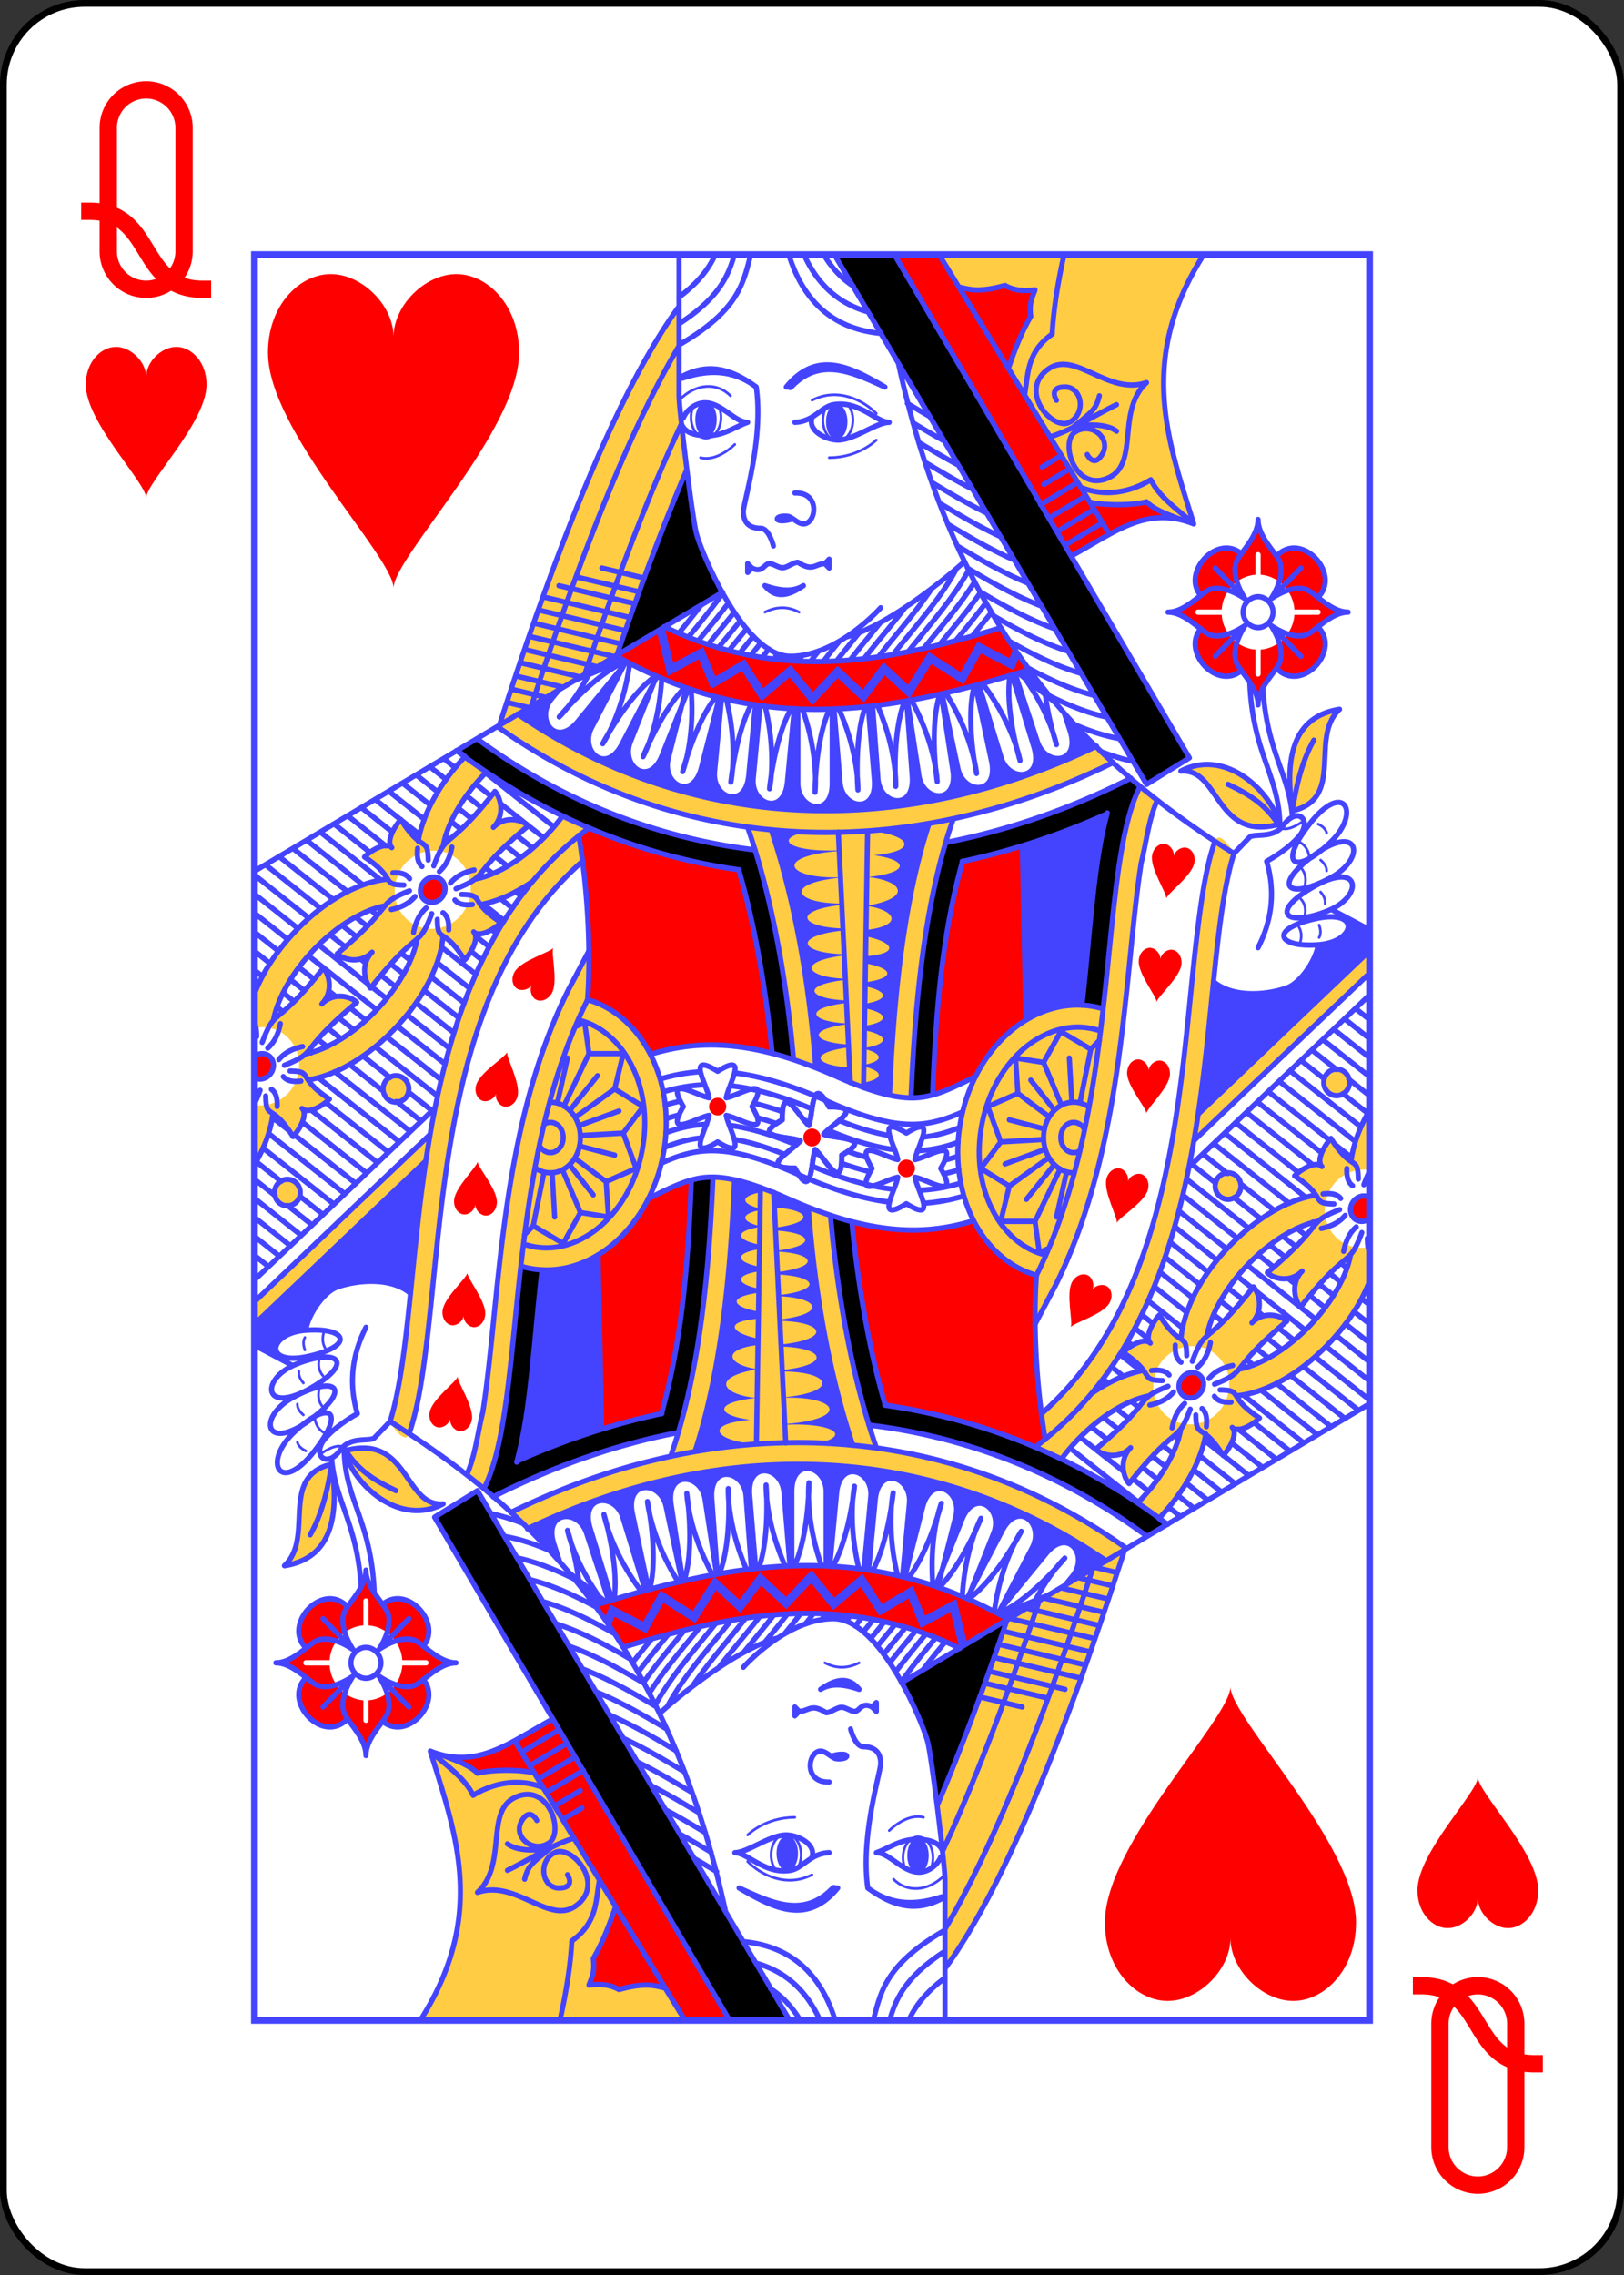 <?xml version="1.0" encoding="UTF-8" standalone="no"?>
<svg xmlns="http://www.w3.org/2000/svg" xmlns:xlink="http://www.w3.org/1999/xlink" class="card" face="QH" height="3.5in" preserveAspectRatio="none" viewBox="-120 -168 240 336" width="2.5in"><rect x="-120" y="-168" width="240" height="336" fill="#333333" stroke="none"/><defs><rect id="HQX" width="164.8" height="260.8" x="-82.4" y="-130.4"></rect></defs><symbol id="HQ" viewBox="-500 -500 1000 1000" preserveAspectRatio="xMinYMid"><path d="M-260 100C40 100 -40 460 260 460M-175 0L-175 -285A175 175 0 0 1 175 -285L175 285A175 175 0 0 1 -175 285Z" stroke="red" stroke-width="80" stroke-linecap="square" stroke-miterlimit="1.5" fill="none"></path></symbol><symbol id="H" viewBox="-600 -600 1200 1200" preserveAspectRatio="xMinYMid"><path d="M0 -300C0 -400 100 -500 200 -500C300 -500 400 -400 400 -250C400 0 0 400 0 500C0 400 -400 0 -400 -250C-400 -400 -300 -500 -200 -500C-100 -500 0 -400 -0 -300Z" fill="red"></path></symbol><symbol id="HQ1" preserveAspectRatio="none" viewBox="0 0 1300 2000"><path fill="#FC4" d="M798.125,0 996.15,316.934C1026.635,300.867 1056.775,290.135 1095,305 1065.248,211.347 1028.732,119.305 1106.684,0ZM494.945,58.916C427.812,148.126 357.766,315.361 285.768,532.672l15.621,-9.037 -18.012,10.963c89.61,62.08 188.593,99.795 291.498,113.723 29.424,82.442 45.915,177.699 53.135,263.441 16.143,5.11 33.435,11.684 51.535,19.52 42.503,18.4 67.673,23.563 85.709,23.795 4.534,-101.691 14.779,-219.606 49.416,-315.82l-2.072,0.078C875.915,626.311 939.163,604.917 1001.176,575.232L981.723,556.795C751.031,664.271 506.359,653.844 306.953,520.418L423.395,453.061C450.169,374.933 477.268,304.515 504.121,243.883 499.403,207.077 495,168.127 495,160ZM1265,515c-52.303,7.942 -64.694,51.592 -55,115 61.95,-13.835 19.389,-83.158 55,-115zM245.451,568.699c-24.812,25.295 -42.278,53.292 -50.633,79.777 -1.665,5.278 -2.982,10.587 -3.879,15.51 -4.755,-3.913 -11.305,-10.163 -20.195,-24.133 -7.071,7.071 -17.678,24.747 -10.607,31.818 -7.071,-7.071 -24.747,3.536 -31.818,10.607 18.902,12.028 23.67,19.774 26.979,24.881 -7.909,0.936 -16.217,2.689 -24.447,5.285 -27.12,8.555 -55.826,26.661 -81.592,52.428C26.313,787.818 9.461,813.092 0,837.504v38.625c2.549,-0.531 5.14,-0.852 7.742,-0.945 11.409,-0.41 23.007,3.46 31.945,12.398 17.876,17.876 15.482,46.389 -0.885,62.756C28.707,960.434 13.991,965.202 0,963.184v67.809c7.375,-12.244 13.046,-24.569 16.836,-36.584 2.129,-6.75 3.689,-13.551 4.885,-20.703 5.225,2.775 12.545,8.394 23.27,25.246 7.071,-7.071 17.678,-24.747 10.607,-31.818 7.071,7.071 24.747,-3.536 31.818,-10.607 -15.693,-9.986 -21.644,-17.02 -24.803,-21.869 6.161,-0.882 12.195,-2.324 18.189,-4.215 27.12,-8.555 55.826,-26.663 81.592,-52.43 25.766,-25.766 43.875,-54.474 52.43,-81.594 2.565,-8.132 4.306,-16.337 4.973,-24.494 4.77,2.979 12.655,7.325 25.193,27.027 7.071,-7.071 17.678,-24.747 10.607,-31.818 7.071,7.071 24.747,-3.536 31.818,-10.607 -14.14,-8.998 -20.371,-15.601 -23.975,-20.322 5.064,-0.845 10.223,-2.134 15.352,-3.752 14.918,-4.706 30.315,-12.303 45.439,-22.475 -155.461,181.185 -124.462,482.696 -166.279,612.256 0,0 17.157,27.767 22.342,13.207 10.084,-28.318 15.252,-61.986 20.088,-99.738 7.322,-57.164 12.255,-123.785 22.188,-192.234C241.734,911.399 279.327,774.834 382.5,687.105l-3.768,-29.156 10.914,-8.689 -30.338,-13.59c-5.902,7.841 -12.634,15.636 -20.137,23.139 -23.012,23.012 -48.755,38.775 -70.236,45.551 -3.507,1.106 -6.837,1.963 -9.865,1.955 9.739,-9.077 12.905,-20.867 60.166,-59.391 -6.482,-6.482 -26.516,-12.375 -40.658,1.768 14.142,-14.142 8.249,-34.176 1.768,-40.658 -39.746,48.761 -51.035,50.583 -59.947,61.477 0.248,-3.144 1.206,-7.037 2.512,-11.176 6.776,-21.481 22.538,-47.224 45.551,-70.236 0.65,-0.65 1.303,-1.293 1.957,-1.932zm865.963,8.848C1101.15,577.413 1090.558,579.655 1080,585c46.039,-3.573 39.697,80.56 115,60 -8.118,-29.829 -43.319,-66.928 -83.586,-67.453zm-79.525,25.834c-25.484,49.987 -30.128,144.165 -42.439,250.289l-2.143,-0.035c-3.41,-0.91 -6.888,-1.658 -10.432,-2.236 -70.246,-11.471 -139.224,47.998 -154.066,132.83 -14.009,80.071 25.217,154.118 88.91,171.568 24.059,-46.957 40.628,-97.763 52.615,-149.191 -11.965,51.385 -28.472,102.117 -52.438,148.935l-1.916,56.029 24.17,-44.639c54.856,-107.169 71.63,-230.67 83.096,-336.74 5.733,-53.035 10.082,-101.792 16.539,-141.346 5.874,-22.701 8.517,-47.911 17.871,-69.008zm-822.006,71.775c10.707,0.12 21.425,4.046 29.805,12.426 17.876,17.876 15.482,46.389 -0.885,62.756 -16.367,16.367 -44.879,18.761 -62.756,0.885 -17.876,-17.876 -15.482,-46.389 0.885,-62.756 8.183,-8.183 19.402,-12.874 30.811,-13.283 0.713,-0.026 1.427,-0.035 2.141,-0.027zm-58.311,62.797c-7.188,8.682 -16.259,22.289 -55.074,53.928 6.482,6.482 26.516,12.375 40.658,-1.768 -14.142,14.142 -8.249,34.176 -1.768,40.658 31.756,-38.958 45.346,-47.953 53.969,-55.08 -0.54,3.562 -1.438,7.114 -2.623,10.869 -6.776,21.481 -22.54,47.224 -45.553,70.236 -23.012,23.012 -48.755,38.777 -70.236,45.553 -3.456,1.09 -6.739,1.939 -9.943,2.146 8.365,-8.81 13.882,-21.419 58.234,-57.572 -6.482,-6.482 -26.516,-12.375 -40.658,1.768 14.142,-14.142 8.249,-34.176 1.768,-40.658 -37.616,46.147 -49.743,50.253 -58.207,59.467 0.589,-3.431 1.524,-7.189 2.781,-11.176 6.776,-21.481 22.538,-47.224 45.551,-70.236 23.012,-23.012 48.757,-38.777 70.238,-45.553 3.782,-1.193 7.357,-2.095 10.863,-2.582zM1300,788.518l-198.978,184.24 -5,30L1300,813.889ZM165,930a15,15 0 0 0 -15,15 15,15 0 0 0 15,15 15,15 0 0 0 15,-15 15,15 0 0 0 -15,-15zM38.428,1047.379a15,15 0 0 0 -15,15 15,15 0 0 0 15,15 15,15 0 0 0 15,-15 15,15 0 0 0 -15,-15z"></path></symbol><symbol id="HQ2" preserveAspectRatio="none" viewBox="0 0 1300 2000"><path fill="red" d="M746.039,0l206.088,341.307c15.258,-7.897 29.4,-16.481 43.92,-24.318L798.121,0ZM875,35c-31.092,8.314 -41.518,4.398 -53.969,1.68l57.988,92.059C885.971,109.29 893.248,89.816 905,70c-2.137,-16.474 2.286,-21.782 5,-30 -17.314,2.037 -27.148,-0.831 -35,-5zm165,245c-15.296,3.824 -45.217,4.723 -66.084,0.461l23.332,36.012C1023.387,302.749 1049.071,293.331 1079.834,300.135 1064.599,294.373 1048.936,288.875 1040,280Zm130,20c0,14.476 -11.343,28.059 -19.58,38.242 -28.503,-21.355 -68.6,20.925 -47.736,47.355C1092.922,393.771 1079.403,405 1065,405c14.287,0 27.703,11.049 38.06,18.709 -22.706,26.031 19.184,70.555 47.391,47.26C1157.923,481.08 1170,495.064 1170,510c0,-16.166 14.145,-31.216 21.488,-41.594 28.973,29.698 76.233,-20.126 48.353,-46.713C1249.627,414.217 1261.95,405 1275,405c-12.819,0 -24.937,-8.894 -34.832,-16.559 27.385,-26.864 -19.695,-76.438 -48.846,-47.145C1183.665,330.701 1170,315.889 1170,300Zm-0.045,36.957A3,3 0 0 1 1173,340v22.623c20.775,1.516 37.861,18.602 39.377,39.377H1240a3,3 0 1 1 0,6h-27.623c-1.516,20.775 -18.602,37.861 -39.377,39.377V475a3,3 0 1 1 -6,0V447.377C1146.225,445.861 1129.139,428.775 1127.623,408H1100a3,3 0 1 1 0,-6h27.623c1.516,-20.775 18.602,-37.861 39.377,-39.377V340a3,3 0 0 1 2.955,-3.043zm-692.105,84.545 -56.74,32.926c169.111,93.385 326.437,62.845 482.072,15.605 -11.298,-14.857 -22.135,-30.339 -32.578,-46.6l-0.371,-0.809c-134.973,39.939 -257.926,61.773 -392.383,-1.123zm-87.26,228.133 -12.514,8.07c9.905,58.467 14.521,126.905 10.342,186.232 31.251,8.712 56.596,31.015 73.1,61.361 15.58,-4.131 31.753,-7.557 49.326,-9.16 6.297,-0.574 12.651,-0.892 19.076,-0.951 23.494,-0.217 47.93,3.001 73.793,9.545C596.958,837.713 584.021,761.381 565.002,697.311 505.448,688.581 446.912,672.88 390.59,649.635Zm504.787,20.119 -70.145,17.49c-23.969,84.299 -30.937,172.324 -34.76,263.523 13.061,-2.379 28.421,-9.189 50.66,-20.199L841.141,930c14.214,-27.104 34.595,-48.927 58.195,-63.057zm-686.676,35.266a13.75,15 45 0 0 -10.557,4.66 13.75,15 45 0 0 -0.885,20.33 13.75,15 45 0 0 20.33,-0.885 13.75,15 45 0 0 0.883,-20.33 13.75,15 45 0 0 -9.771,-3.775zm1047.025,36.811c14.778,7.706 29.539,15.281 44.273,22.82v-0.068zM8.701,905.02A13.75,15 45 0 0 0,908.104v23.965A13.75,15 45 0 0 17.59,929.125 13.75,15 45 0 0 18.473,908.795 13.75,15 45 0 0 8.701,905.02ZM540,955a10,10 0 0 0 -10,10 10,10 0 0 0 10,10 10,10 0 0 0 10,-10 10,10 0 0 0 -10,-10zm110,35a10,10 0 0 0 -10,10 10,10 0 0 0 10,10 10,10 0 0 0 10,-10 10,10 0 0 0 -10,-10z"></path></symbol><symbol id="HQ3" preserveAspectRatio="none" viewBox="0 0 1300 2000"><path fill="#44F" d="M526.439,166.699a12.5,20.069 0 0 0 -12.5,20.068 12.5,20.069 0 0 0 12.5,20.068 12.5,20.069 0 0 0 12.5,-20.068 12.5,20.069 0 0 0 -12.5,-20.068zm152.381,2.475a12.5,20.069 0 0 0 -12.5,20.068 12.5,20.069 0 0 0 12.5,20.068 12.5,20.069 0 0 0 12.5,-20.068 12.5,20.069 0 0 0 -12.5,-20.068zm-200.182,254.764 -9.701,2.424 1.211,4.852 11.537,46.148 36.535,-19.016 14.379,33.785 35.807,-20.461 22.602,34.314L624,478.781l26.432,31.555 29.783,-30.643 30.436,27.652 23.955,-31.078 29.285,26.377 25.17,-38.994 37.713,23.324 20.209,-35.367 38.18,19.322 6.592,-15.512 -6.646,-9.924 -4.967,11.686 -37.123,-18.787 -19.791,34.631 -37.248,-23.037 -24.121,37.369 -28.582,-25.744 -23.926,31.041 -29.564,-26.861 -28.803,29.631 -25.689,-30.668 -32.057,26.434 -21.643,-32.857 -34.193,19.539 -14.209,-33.385 -34.877,18.154 -8.463,-33.852zm-57.342,30.381 -114.504,66.258c199.458,133.265 444.188,143.72 674.129,36.01 -27.706,-26.002 -53.38,-54.402 -77.529,-86.273 -5.425,1.635 -10.852,3.242 -16.281,4.832l56.918,44.07 6.723,19.914c12.792,37.899 -28.306,41.217 -37.9,12.793l-25.898,-76.73c-1.278,0.374 -2.557,0.738 -3.836,1.109l25.496,81.254c11.976,38.165 -29.182,40.6 -38.164,11.977L845,488.43 876.381,478.254c-11.94,3.421 -23.894,6.695 -35.863,9.803l18.717,85.553c8.548,39.076 -32.665,37.856 -39.076,8.549l-18.166,-83.037 33.525,-9.777c-11.64,2.971 -23.296,5.785 -34.973,8.357l13.623,86.195c6.244,39.51 -34.825,35.876 -39.508,6.244l-13.27,-83.957 21.436,-4.766c-7.485,1.495 -14.978,2.89 -22.482,4.174l6.445,85.217c3.017,39.886 -37.624,32.932 -39.887,3.018l-6.244,-82.553c-1.692,0.192 -3.385,0.372 -5.078,0.551l7.045,82.852c3.389,39.856 -37.314,33.281 -39.855,3.389l-7.088,-83.342c-0.715,0.027 -1.431,0.052 -2.146,0.076v84.09c0,40 -40,30 -40,0v-84.225c-1.407,-0.059 -2.814,-0.113 -4.223,-0.184l-7.965,82.473c-3.846,39.815 -42.701,26.015 -39.816,-3.846l7.949,-82.289c-1.82,-0.244 -3.639,-0.489 -5.461,-0.756l-7.746,79.514c-3.879,39.812 -42.721,25.98 -39.812,-3.879l8.104,-83.176c-0.897,-0.212 -1.794,-0.434 -2.691,-0.652l-20.762,79.119c-10.153,38.69 -46.304,18.865 -38.689,-10.152l15.689,-59.787 -22.754,55.875c-15.086,37.046 -48.361,12.699 -37.047,-15.086l27.299,-67.031 -37.217,69.73c-18.834,35.289 -49.414,7.632 -35.289,-18.834l37.82,-70.863 -53.898,64c-25.767,30.595 -49.921,-2.821 -30.596,-25.768l8.572,-10.18 77.584,-31.168 0.539,-1.01 0.908,0.428 0.006,-0.002 -0.004,0.004 0.34,0.16c-4.352,-2.253 -8.71,-4.569 -13.078,-6.986zm572.537,178.678c-32.993,14.843 -65.949,26.892 -98.861,36.879l4.711,196.863c20.173,-11.654 42.263,-17.696 64.926,-16.695 0.499,-3.371 0.876,-6.674 1.246,-9.967 8.965,-79.837 12.574,-152.202 27.979,-207.08zm-207.227,11.195c-23.743,4.061 -47.594,6.914 -71.588,8.604 47.184,3.226 63.191,22.539 7.045,27.49C760.786,685.211 766.165,699.835 715,705c39.999,4.04 53.548,23.377 -1.52,32.617 34.786,4.842 43.165,22.433 -0.627,27.383v7.219c32.002,6.45 40.403,19.467 -0.408,22.535l-0.148,8.133c30.463,5.043 37.389,16.297 -0.387,21.33l-0.082,4.496c25.35,5.123 30.484,14.819 -0.359,19.836l-0.092,5.076c25.867,5.124 31.192,14.98 -0.363,20.004l-0.088,4.908c26.38,5.123 31.876,15.132 -0.365,20.162l-0.016,0.83c21.084,5.048 24.912,13.47 -0.334,18.363l-0.027,1.553c21.493,5.06 25.431,13.601 -0.336,18.512l-0.098,5.385c11.78,4.054 22.058,6.944 30.756,8.764 4.052,-97.405 13.957,-212.672 46.102,-307.914zm-184.516,7.158c30.017,86.817 45.436,181.084 51.969,269.529 8.134,3.106 16.714,6.606 25.484,10.402 5.168,2.237 10.079,4.279 14.93,6.395l-0.828,-16.973c-41.022,-2.563 -48.055,-16.723 -1.109,-22.725l-0.164,-3.34c-42.022,-2.431 -49.289,-16.895 -1.117,-22.877l-0.043,-0.898c-44.051,-2.149 -51.821,-17.252 -1.133,-23.182l-0.143,-2.908c-45.028,-2.01 -53.083,-17.415 -1.137,-23.311l-0.062,-1.268c-47.391,-1.836 -56.193,-19.839 -1.285,-26.314l-0.076,-1.549c-51.163,-1.135 -61.001,-20.483 -1.307,-26.764l-0.115,-2.379C635.974,761.829 626.482,742.9 684.654,736.551l-0.076,-1.561c-56.128,-0.119 -67.562,-22.899 -1.43,-29.289l-0.021,-0.408c-63.898,1.848 -77.878,-24.127 -1.453,-29.775l-0.039,-0.785c-56.398,2.383 -77.672,-12.672 -39.227,-20.727 -13.544,-0.459 -27,-1.342 -40.316,-2.656zm653.635,90.48c6.206,3.236 12.412,6.451 18.615,9.65 8.562,4.416 17.116,8.797 25.658,13.168v-0.066zm18.615,9.65c-0.748,-0.386 -1.494,-0.77 -2.242,-1.156l-2.881,2.416c13.961,7.24 1.865,26.482 -27.957,28.852 -0.667,0.053 -1.327,0.103 -1.543,0.203C1236.832,801.159 1218.677,824.645 1205,830c-18.527,7.253 -62.318,13.871 -86.9,-6.992 -4.822,45.976 -9.728,97.031 -17.41,149.504L1300,788.188v-23.316c-8.496,-4.53 -17.066,-8.958 -25.658,-13.391z"></path></symbol><symbol id="HQ4" preserveAspectRatio="none" viewBox="0 0 1300 2000"><path fill="black" d="M676.066,0 1040,600 1090,570 746.035,0ZM504.141,244.025C477.269,304.515 450.169,374.934 423.217,453.164L545.436,382.195C528.428,352.774 517.232,323.927 515,315c-2.284,-9.136 -6.654,-39.14 -10.859,-70.975zm-244.668,304.301 -24.027,13.426c100.211,74.155 212.68,118.88 329.557,135.559 19.019,64.071 31.958,140.402 38.457,207.357 7.823,1.986 15.914,4.304 24.604,7.109C621.583,834.865 607.603,750.278 583.666,674.248 468.899,660.897 358.342,619.169 259.473,548.326Zm762.297,44.68c-70.665,34.824 -143.219,59.193 -215.764,72.4 -27.715,90.503 -36.598,196.847 -41.055,289.666 3.352,0.074 6.834,-0.077 10.08,-0.373 4.958,-0.452 9.93,-1.355 15.475,-3.939 3.79,-91.191 10.757,-179.217 34.727,-263.516 56.386,-11.548 112.816,-29.494 168.602,-54.248 -15.405,54.878 -19.013,127.243 -27.979,207.08 -0.37,3.293 -0.746,6.596 -1.516,9.955 3.908,0.225 8.22,0.662 12.535,1.367 3.543,0.579 7.021,1.326 11.543,1.979 13.378,-106.169 18.029,-200.09 43.471,-249.996z"></path></symbol><symbol id="HQ5" preserveAspectRatio="none" viewBox="0 0 1300 2000"><path stroke="#44F" stroke-linecap="round" stroke-linejoin="round" stroke-width="6" fill="none" d="M545.838,382.41 -3.4457612e-4,698.421M210.004,967.034 -5.0318125e-4,1161.482M911.896,1155.541C1011.283,961.375 982.653,699.96 1031.889,603.382M388.457,843.948c63.517,17.706 102.744,91.752 88.735,171.822 -14.842,84.832 -83.82,144.303 -154.066,132.831 -3.543,-0.579 -7.022,-1.327 -10.432,-2.237M909.98,1211.57l24.171,-44.638c54.856,-107.169 71.63,-230.669 83.096,-336.74 5.733,-53.035 10.082,-101.792 16.539,-141.346 5.874,-22.701 8.517,-47.91 17.872,-69.007M1119.498,665.145c-9.948,28.196 -15.078,61.66 -19.881,99.154 -7.322,57.164 -12.255,123.785 -22.188,192.234 -19.164,132.068 -56.757,268.632 -159.93,356.361M378.077,657.705c9.905,58.467 14.52,126.904 10.3,186.221M157.953,1322.233c46.142,-142.959 3.628,-495.272 220.78,-664.284l10.914,-8.688M1255.726,741.83c14.798,7.716 29.597,15.312 44.352,22.862M750.694,123.089c68.418,306.465 221.932,452.112 390.965,555.148M283.377,534.597c211.008,146.18 473.964,157.357 717.799,40.635M259.472,548.326c98.869,70.843 209.426,112.569 324.302,126.002M805.858,665.919C878.551,652.2 951.105,627.83 1021.769,593.006M981.723,556.795C750.98,664.296 506.25,653.841 306.82,520.331M1101.021,972.758l198.979,-184.24M895.211,669.96l4.163,196.821M824.963,687.408c56.655,-11.711 113.085,-29.657 168.473,-53.741M235.445,561.752c100.211,74.155 212.681,118.88 329.732,135.112M994.232,632.325c-15.802,55.549 -19.411,127.914 -28.376,207.751 -0.37,3.293 -0.746,6.596 -1.131,9.91M714.803,652.833l-4.699,290.744M680.667,654.002l13.985,283.928M814.671,639.255c-34.637,96.214 -44.882,214.13 -49.259,315.816M574.854,648.259c29.437,82.456 45.933,177.739 53.643,263.691M790.763,949.588c3.533,-90.019 10.501,-178.044 34.74,-262.506M786.486,644.177C754.464,739.433 744.557,854.701 740.334,952.06M654.334,920.976c-6.807,-88.543 -22.227,-182.809 -51.944,-269.704M564.828,697.758c19.193,63.624 32.131,139.955 38.753,206.927M676.066,3.6843121e-4 1040,600 1090,570 746.035,2.9921532e-4M952.258,341.309C1000.923,315.894 1039.413,283.383 1095,305 1065.253,211.361 1028.734,119.335 1106.64,0.056M996.589,316.582 798.134,2.0549057e-4M988.511,303.785l-43.722,25.505M979.188,288.39l-43.237,25.222M969.457,273.233l-43.084,25.133M959.823,258.02l-43.36,25.293M950.431,242.665 920.209,260.295M940.711,227.502l-22.525,13.139M1040,145c-45,15 -83.59,-37.436 -115,-15 -35,25 5.621,69.69 25,60 20,-10 15,-40 -5,-40 -20,0 -10,15 -10,15M1040,145c-35.233,31.759 -8.631,91.182 -43.635,107.452 -39.004,18.13 -57.865,-39.242 -39.881,-51.327 18.559,-12.472 42.197,6.666 32.338,24.067 -9.858,17.401 -17.98,1.307 -17.98,1.307M927.363,206.535C954.128,198.302 979.128,182.211 1005,170M955,195c22.594,-17.664 26.08,-20.229 30,-35M955,195c17.823,-3.506 40,-2.73 50,5M963.24,263.595C990.161,274.298 1020,270 1045,255c10.162,20.306 32.016,34.07 50,50M973.916,280.461C994.783,284.723 1024.704,283.824 1040,280c8.936,8.875 24.598,14.372 40,20M821.031,36.679C833.482,39.397 843.908,43.314 875,35c7.852,4.169 17.686,7.037 35,5 -2.714,8.218 -7.137,13.526 -5,30 -11.752,19.816 -19.029,39.289 -25.981,58.737M897.724,159.351C902.364,135.621 899.741,111.163 930,90 931.615,60.669 936.911,30.523 943.847,0.013M421.08,454.251c169.14,93.562 326.466,63.021 482.21,15.869M870.233,422.626C735.259,462.565 612.307,484.398 477.562,421.401M1141.843,678.4c0,0 16.2,-16.444 18.157,-18.4 5,-5 27.755,2.147 39.384,-13.489 16.846,-22.651 34.829,-5.695 17.537,13.284 -14.287,15.681 -36.921,27.397 -36.921,27.397 10.522,34.893 5.95,67.291 -10,97.808M1230,645c40,-50 60.47,-13.562 25,20 -39.863,37.719 -63.642,28.302 -25,-20v0M1235.524,680.004c52.181,-37.11 61.871,3.545 18.555,26.091 -48.68,25.337 -68.964,9.759 -18.555,-26.091v0M1235.741,715.444c54.242,-29.751 58.195,11.838 14.231,28.35 -49.408,18.557 -66.632,0.391 -14.231,-28.35v0M1235.293,752.535c55.074,-12.596 48.823,25.653 5.968,29.058 -48.162,3.826 -59.172,-16.89 -5.968,-29.058v0M1240.155,781.851C1236.832,801.159 1218.677,824.645 1205,830c-18.527,7.253 -62.318,13.872 -86.952,-6.551M586.596,977.682c6.931,1.796 14.16,3.937 21.73,6.447M479.827,978.756c5.087,-1.644 10.202,-3.083 15.394,-4.291M841.133,930.568c-31.007,15.351 -48.642,22.538 -66.102,24.131 -18.435,1.682 -44.48,-1.337 -95.486,-23.418 -56.213,-24.335 -104.646,-36.509 -149.625,-36.094 -6.426,0.059 -12.779,0.377 -19.076,0.951 -17.573,1.603 -33.745,5.029 -48.869,9.569M496.606,958.804c-6.123,1.254 -12.102,2.803 -17.995,4.601M615.292,970.654c-11.602,-3.917 -22.529,-7.037 -32.902,-9.421M647.242,982.748c-2.438,-1.013 -4.848,-1.996 -7.231,-2.949M745.969,1013.748c-21.425,-2.644 -46.391,-9.442 -77.457,-22.036M820.456,1005.346c-13.177,4.665 -26.135,7.843 -39.975,9.105 -2.448,0.223 -4.934,0.389 -7.462,0.492M524.457,940.324c-3.207,0.131 -6.381,0.34 -9.526,0.627 -13.547,1.236 -26.213,3.835 -38.379,7.401M649.781,967.571c-36.139,-14.773 -66.928,-23.19 -94.677,-26.167M739.96,997.737c-16.314,-2.725 -35.18,-8.014 -57.935,-16.804M822.101,988.713c-14.687,5.731 -28.384,9.468 -42.982,10.799M520.044,925.528c-2.17,0.128 -4.328,0.29 -6.476,0.486 -14.277,1.302 -27.589,3.999 -40.267,7.653M825.51,971.073c-17.401,7.501 -32.154,12.078 -47.754,13.501 -24.824,2.264 -56.475,-2.535 -110.129,-25.762 -40.946,-17.726 -76.094,-28.152 -107.979,-31.971M922.41,1133.464c-1.316,-0.609 -2.703,-1.112 -4.154,-1.495 -48.715,-13.58 -83.015,-73.743 -70.822,-143.432 12.918,-73.833 71.299,-121.304 125.412,-112.467 2.729,0.446 5.4,1.021 8.016,1.719 1.847,0.524 3.704,0.826 5.543,0.922M955,1040c-19.33,0 -35,-17.909 -35,-40 0,-22.091 15.67,-40 35,-40 6.609,0 12.791,2.094 18.064,5.733M962.505,1014.846c-2.207,1.46 -4.771,2.296 -7.505,2.296 -8.284,0 -15,-7.675 -15,-17.143 3e-5,-9.468 6.716,-17.143 15,-17.143 5.255,0 9.879,3.088 12.558,7.764M940.839,963.367 920,915 887.298,910 890,950l-35,15 15,40 -23.182,30 33.182,20 -10,40h40l5,35M920,915l20,-35 35,20 -12.62,60.658M975,900l10.255,-10.255M910,1095l29.339,-59.522M880,1055l46.217,-32.354M870,1005l50.11,-2.788M890,950l36.293,26.487M905,935l27.706,34.189M950,910l2.871,49.49M880,980l41.198,10.371M875,1030l46.856,-16.687M900,1070l32.523,-39.453M915,1130l11.121,-4.448M935,1090l11.825,-50.925M217.59,729.125a13.75,15 45 0 1 -20.329,0.884 13.75,15 45 0 1 0.884,-20.329 13.75,15 45 0 1 20.329,-0.884 13.75,15 45 0 1 -0.884,20.329v0M219.806,745.419c4.252,3.005 7.236,8.202 6.69,19.499M233.672,731.013c3.393,3.897 8.956,6.415 20.555,5.094M180.926,706.912c-3.005,-4.252 -8.202,-7.236 -19.499,-6.69M195.332,693.047c-3.897,-3.393 -6.415,-8.956 -5.094,-20.555M200.207,740.026c-6.355,5.552 -11.803,13.412 -14.731,27.695M187.243,727.063c-5.552,6.355 -13.412,11.803 -27.695,14.731M228.491,711.742c5.552,-6.355 13.412,-11.803 27.695,-14.731M215.527,698.778c6.355,-5.552 11.803,-13.412 14.731,-27.695M213.17,752.99c0.455,28.009 7.071,7.071 31.82,45.962 7.071,-7.071 17.678,-24.749 10.607,-31.82 7.071,7.071 24.749,-3.536 31.82,-10.607 -38.891,-24.749 -17.953,-31.365 -45.962,-31.82M174.279,714.099c-28.009,-0.455 -7.071,-7.071 -45.962,-31.82 7.071,-7.071 24.749,-17.678 31.82,-10.607 -7.071,-7.071 3.536,-24.749 10.607,-31.82 24.749,38.891 31.365,17.953 31.82,45.962M206.688,746.508c-15.835,41.093 -14.142,14.142 -71.3,84.264 -6.482,-6.482 -12.374,-26.517 1.768,-40.659 -14.142,14.142 -34.177,8.25 -40.659,1.768 70.121,-57.158 43.171,-55.465 84.264,-71.3M234.973,718.224c41.093,-15.835 14.142,-14.142 84.264,-71.3 -6.482,-6.482 -26.517,-12.374 -40.659,1.768 14.142,-14.142 8.25,-34.177 1.768,-40.659 -57.158,70.121 -55.465,43.171 -71.3,84.264M-0.01,908.09a13.75,15 45 0 1 18.483,0.706 13.75,15 45 0 1 -0.884,20.329 13.75,15 45 0 1 -17.597,2.958M19.806,945.419c4.252,3.005 7.236,8.202 6.69,19.499M33.672,931.013c3.393,3.897 8.956,6.415 20.555,5.094M0.207,940.026c-0.072,0.063 -0.144,0.126 -0.215,0.189M28.491,911.742c5.552,-6.355 13.412,-11.803 27.695,-14.731M15.527,898.778c6.355,-5.552 11.803,-13.412 14.731,-27.695M13.17,952.99c0.455,28.009 7.071,7.071 31.82,45.962 7.071,-7.071 17.678,-24.749 10.607,-31.82 7.071,7.071 24.749,-3.535 31.82,-10.607C48.526,931.777 69.464,925.16 41.455,924.706M0,870.626c1.687,2.515 2.422,6.493 2.564,15.189M6.688,946.508c-2.535,6.579 -4.621,11.414 -6.571,15.182M34.973,918.224C76.066,902.389 49.115,904.082 119.236,846.924 112.754,840.442 92.72,834.55 78.578,848.692 92.72,834.55 86.827,814.515 80.345,808.033 23.188,878.154 24.88,851.204 9.045,892.297M22.083,867.588c0.644,-3.52 1.579,-7.277 2.837,-11.263 6.776,-21.481 22.54,-47.225 45.552,-70.237 23.012,-23.012 48.756,-38.776 70.237,-45.552 3.782,-1.193 7.357,-2.096 10.719,-2.735M189.456,775.912c-0.639,3.341 -1.537,6.893 -2.722,10.649 -6.776,21.481 -22.54,47.225 -45.552,70.237 -23.012,23.012 -48.756,38.776 -70.237,45.552 -3.456,1.09 -6.739,1.938 -9.845,2.564M62.811,934.676c5.963,-0.902 11.998,-2.344 17.992,-4.235 27.12,-8.555 55.826,-26.663 81.592,-52.43 25.766,-25.766 43.875,-54.472 52.43,-81.592 2.565,-8.132 4.306,-16.338 4.989,-24.34M155.481,707.431c-8.093,0.665 -16.4,2.417 -24.631,5.013 -27.12,8.555 -55.826,26.663 -81.592,52.43 -22.969,22.969 -39.852,48.274 -49.308,72.709M263.387,736.262c5.118,-0.903 10.277,-2.193 15.406,-3.811 14.981,-4.726 30.445,-12.366 45.63,-22.602M245.451,568.699c-24.812,25.295 -42.277,53.292 -50.632,79.777 -1.665,5.278 -2.982,10.586 -3.889,15.85M220,670c0.646,-3.635 1.604,-7.526 2.909,-11.665 6.776,-21.481 22.54,-47.225 45.552,-70.237 0.65,-0.65 1.302,-1.294 1.956,-1.932M359.309,635.67c-5.902,7.841 -12.634,15.635 -20.137,23.138 -23.012,23.012 -48.756,38.776 -70.237,45.552 -3.507,1.106 -6.835,1.963 -9.981,2.591M0.097,1030.839c7.33,-12.193 12.963,-24.466 16.738,-36.43 2.129,-6.75 3.69,-13.551 4.55,-20.243M52.889,1066.453l27.17,20.9M2.134,1027.411l29.004,22.311M38.55,1076.962l28.803,22.156M-5.4222262e-4,1047.307 24.266,1065.974M-2.2562456e-4,1068.846 54.647,1110.882M-8.6287061e-4,1090.384 41.941,1122.647M3.6951622e-4,1111.923 29.235,1134.411M-2.9326029e-4,1133.461 15,1145M16.485,995.373 105.471,1063.824M9.972,1011.901l82.792,63.686M74.433,932.256 169,1005M83.246,960.574l73.048,56.191M66.276,969.058l77.312,59.471M56.089,982.761l74.794,57.534M47.132,997.41l71.043,54.649M21.042,977.34l19.76,15.2M178.033,861.18l49.281,37.908M136.36,829.123l17.624,13.557M75.32,782.169l56.359,43.353M-7.5124534e-5,724.231 50.741,763.262M166.642,873.955l55.734,42.872M62.86,794.123 142.567,855.437M2.4050016e-4,745.769 38.786,775.604M154.183,885.91l63.579,48.907M111.809,853.315l18.103,13.925M86.555,833.889l8.381,6.447M51.973,807.287l17.659,13.584M-4.8733763e-4,767.307 28.069,788.899M140.897,897.228l72.572,55.824M98.453,864.579l17.573,13.518M42.008,821.16l16.369,12.591M-2.9633138e-4,788.846 18.156,802.812M179.429,948.407l27.689,21.299M126.659,907.814c10.471,8.055 20.942,16.109 31.413,24.164M85.968,876.514c5.117,3.936 10.235,7.873 15.352,11.809M33.53,836.177l12.78,9.831M1.5424456e-5,810.385 9.174,817.441M165.484,959.218l28.927,22.252M111.26,917.508l37.342,28.725M74.098,888.921l10.875,8.366M26.256,852.12c2.392,1.84 4.784,3.68 7.176,5.52M93.59,925.454l88.116,67.782M63.014,901.934l2.999,2.307M217.904,784.157l40.259,30.969M60.736,663.258 126.621,713.939M213.287,802.144l37.855,29.119M184.087,779.682l3.896,2.997M135.408,742.237l7.902,6.079M44.76,672.508l63.772,49.055M206.185,818.219l38.403,29.541M171.013,791.164l10.764,8.28M118.156,750.505l13.37,10.285M28.783,681.756l63.479,48.83M197.706,833.236l40.697,31.306M159.006,803.466l14.515,11.165M102.169,759.745l16.814,12.934M12.808,691.006l64.278,49.445M188.528,847.714l44.065,33.897M147.7,816.308l16.668,12.821M123.651,797.809l6.194,4.764M88.027,770.405l17.915,13.781M4.9861673e-4,702.693 63.508,751.544M276.409,764.545l5.76,4.43M108.664,635.51l44.537,34.259M258.465,772.281l15.289,11.761M92.688,644.76l41.928,32.252M252.473,789.21l13.279,10.214M76.712,654.009 147.35,708.346M280.472,681.517l14.686,11.297M229.41,642.238l11.405,8.773M172.568,598.514l32.545,25.035M304.56,721.585l6.377,4.906M269.277,694.444l8.603,6.618M222.64,658.569l4.878,3.752M156.592,607.763l41.47,31.9M287.453,729.964l13.43,10.33M140.615,617.012l51.856,39.889M266.81,735.623l24.469,18.822M124.64,626.262l36.201,27.847M286.625,621.634l50.618,38.937M257.928,599.56l17.906,13.774M220.496,570.766l13.469,10.361M305.809,657.93l18.752,14.425M247.152,612.809l17.684,13.603M204.52,580.015l18.951,14.578M292.795,669.457c5.838,4.491 11.676,8.981 17.513,13.472M237.521,626.939c5.223,4.017 10.445,8.035 15.668,12.052M188.543,589.264l25.185,19.373M269.798,587.153l79.34,61.031M236.471,561.516l8.92,6.862M633.536,514.553v84.336c0,30 40,40 40,0v-84.25M638.877,514.832c19.602,54.513 14.659,94.057 14.659,94.057M670.493,514.752c-16.958,35.909 -16.958,94.137 -16.958,94.137M675.666,514.533l7.103,83.532c2.542,29.892 43.245,36.467 39.856,-3.389l-7.062,-83.055M681.174,514.305c23.937,52.435 22.371,92.03 22.371,92.03M712.152,511.954c-13.466,37.243 -8.608,94.381 -8.608,94.381M720.646,511.113l6.257,82.713c2.263,29.915 42.903,36.869 39.886,-3.017l-6.456,-85.341M726.336,510.613c23.185,52.377 21.264,91.676 21.264,91.676M757.918,505.841c-14.814,37.011 -10.318,96.448 -10.318,96.448M761.39,506.183l13.269,83.958c4.683,29.632 45.754,33.265 39.51,-6.244l-13.657,-86.41M766.329,505.403c28.341,51.203 29.647,91.494 29.647,91.494M799.149,497.708c-12.848,37.976 -3.174,99.188 -3.174,99.188M801.993,499.122l18.165,83.036c6.411,29.307 47.624,30.528 39.076,-8.548L840.482,487.894M806.877,498.054c31.292,49.455 34.956,89.6 34.956,89.6M839.281,488.121c-10.768,38.648 2.552,99.533 2.552,99.533M845,488.43l25.449,81.101c8.982,28.624 50.141,26.189 38.165,-11.976l-25.563,-81.465M849.771,486.933c35.549,46.489 42.754,86.151 42.754,86.151M880.738,476.7c-6.091,39.409 11.787,96.384 11.787,96.384M893.122,473.239C927.347,517.472 935,555 935,555M886.876,474.961l25.976,76.96c9.594,28.424 50.692,25.107 37.899,-12.792l-6.722,-19.914M921.384,493.34C924.855,524.945 935,555 935,555M589.484,510.782l-7.952,82.325c-2.884,29.861 35.969,43.661 39.815,3.846l7.986,-82.673M595.342,511.596c13.688,55.26 5.136,93.387 5.136,93.387M625.746,514.04C605.955,548.285 600.478,604.984 600.478,604.984M544.567,502.502l-8.105,83.195c-2.909,29.859 35.933,43.69 39.812,3.879l7.754,-79.592M550.249,503.834c13.77,55.467 5.149,93.755 5.149,93.755M579.301,509.238c-18.649,34.418 -23.903,88.351 -23.903,88.351M503.448,490.707l-21.027,80.129c-7.615,29.018 28.537,48.843 38.69,10.153l20.774,-79.162M509.072,492.625c4.677,56.708 -9.844,92.96 -9.844,92.96M537.925,500.793c-24.534,30.82 -38.697,84.792 -38.697,84.792M468.591,477.481l-30.28,74.356c-11.315,27.785 21.96,52.132 37.046,15.086l30.692,-75.367M474.758,480.134c-3.129,55.399 -21.695,88.507 -21.695,88.507M501.868,490.135c-28.039,27.512 -48.805,78.506 -48.805,78.506M433.125,460.716l-40.022,74.988c-14.125,26.466 16.455,54.122 35.289,18.834l40.962,-76.749M437.536,463.07c-8.252,57.939 -31.497,90.873 -31.497,90.873M467.849,477.066c-32.931,22.767 -61.81,76.877 -61.81,76.877M355.002,492.893l-8.573,10.179c-19.325,22.946 4.829,56.362 30.595,25.767l57.014,-67.699M391.548,472.034c-17.716,34.414 -36.262,51.571 -36.262,51.571M433.274,460.657c-37.379,14.729 -77.988,62.948 -77.988,62.948M285.827,532.331C357.765,315.36 427.811,148.126 494.89,58.84M322.975,510.917C381.614,336.465 438.967,195.8 494.449,104.282M384.897,475.866C423.155,364.752 460.845,268.553 497.803,191.574M422.772,453.184c27.397,-78.251 54.496,-148.669 81.237,-209.663M294.41,507.172l25.689,5.928M299.518,492.196l40.531,9.353M304.627,477.222l55.373,12.778M309.734,462.246l70.215,16.203M314.85,447.273l85.051,19.627M320.266,432.369l99.584,22.981M325.683,417.465l101.516,23.427M331.099,402.561l101.475,23.417M336.516,387.657 437.947,411.065M355,375l88.578,20.441M375,365l73.457,16.952M405,355l49.424,11.406M495,0v160c0,15 15,135 20,155 5,20 55,140 110,140 55,0 105,-55 105,-55M818.688,355.4c-18.702,34.5 -48.638,66.046 -74.206,97.595M759.032,399.188c-15.633,19.882 -32.921,39.141 -48.284,58.456M789.58,378.208c-18.436,26.76 -41.858,52.042 -62.189,77.379M705.176,428.17c-9.076,10.758 -18.119,21.428 -26.523,32.124M689.637,433.192c43.909,-10.771 110.281,-61.055 137.788,-85.222M832.703,357.195c-18.102,32.621 -46.063,62.632 -70.577,92.554M839.728,370.484c-16.896,26.262 -39.219,50.994 -59.58,75.597M846.349,382.813c-14.489,20.299 -31.612,39.789 -47.778,59.15M852.922,394.181c-11.227,14.64 -23.503,28.915 -35.42,43.093M859.305,405.123c-7.281,9.034 -14.832,17.953 -22.313,26.82M729.83,416.671c-11.941,14.34 -24.201,28.453 -35.376,42.606M657.801,448.928c-3.279,3.992 -6.498,7.982 -9.626,11.976M682.118,437.73c-6.462,7.691 -12.814,15.354 -18.833,23.032M610.141,452.183c-1.593,1.96 -3.169,3.919 -4.726,5.88M622.968,454.869c-1.219,1.515 -2.428,3.03 -3.623,4.546M638.884,453.733c-1.776,2.198 -3.531,4.396 -5.259,6.595M581.717,432.269c-5.382,6.381 -10.726,12.735 -15.904,19.087M590.202,440.014c-3.939,4.703 -7.829,9.396 -11.618,14.091M599.616,446.724c-2.61,3.159 -5.187,6.316 -7.715,9.475M559.426,404.973c-9.958,12.364 -20.427,24.509 -30.531,36.603M566.483,414.682c-8.48,10.227 -17.156,20.333 -25.519,30.415M573.859,423.8c-6.976,8.291 -13.982,16.521 -20.74,24.741M520.422,397.413c-8.274,10.612 -17.048,21.041 -25.781,31.391M545.92,383.413c-12.251,17.089 -26.347,33.609 -40.139,49.966M552.65,394.535c-11.216,14.598 -23.464,28.835 -35.348,42.976M951.835,341.067c0.341,0.003 0.682,0.005 1.022,0.005M819.096,329.851c20.894,12.031 50.768,29.651 82.544,42.241M808.104,305.245c19.392,11.125 47.337,27.799 77.549,40.593M798.472,281.423c17.874,10.23 43.359,25.484 71.283,38.005M789.679,258.082c16.217,9.276 38.761,22.744 63.728,34.549M781.629,235.166c14.451,8.277 33.813,19.779 55.389,30.465M774.28,212.653c12.519,7.188 28.534,16.627 46.387,25.831M767.61,190.532c10.194,5.87 22.532,13.074 36.188,20.378M761.092,168.501c7.698,4.44 16.524,9.556 26.15,14.859M831.303,355.162c22.313,12.875 53.543,30.934 86.188,42.926M845.258,381.479c23.509,13.529 55.244,31.31 87.845,42.304M861.683,409.188c24.235,13.772 55.351,30.38 86.795,39.998M879.724,437.721c24.444,13.544 54.298,28.516 84.03,36.621M901.196,467.921c23.594,12.455 50.834,24.925 77.645,31.298M926.993,499.859c21.159,10.225 44.228,19.437 66.763,23.968M956.143,532.358c17.168,7.153 35.021,12.996 52.416,15.816M986.253,562.656c12.582,4.83 25.423,8.822 38.088,11.325M1226.768,430.404C1236.706,426.652 1255,405 1275,405c-20,0 -38.294,-21.652 -48.232,-25.404C1215.863,375.48 1200,380 1185,390c10,-15 14.52,-30.863 10.404,-41.768C1191.652,338.294 1170,320 1170,300c0,20 -21.652,38.294 -25.404,48.232C1140.48,359.137 1145,375 1155,390 1140,380 1124.137,375.48 1113.232,379.596 1103.294,383.348 1085,405 1065,405c20,0 38.294,21.652 48.232,25.404C1124.137,434.52 1140,430 1155,420c-10,15 -14.52,30.863 -10.404,41.768C1148.348,471.706 1170,490 1170,510c0,-20 21.652,-38.294 25.404,-48.232C1199.52,450.863 1195,435 1185,420c15,10 30.863,14.52 41.768,10.404v0M1102.294,385.11c-20.476,-25.943 19.622,-68.223 47.576,-46.852M1239.94,388.152c27.614,-26.575 -19.467,-76.148 -48.46,-46.66M1103.296,423.69c-22.941,26.051 18.95,70.574 47.362,47.431M1239.807,421.721c27.915,26.56 -19.345,76.384 -48.38,46.733M1155,390l-35,-35M1185,390l35,-35M1155,420l-35,35M1185,420l35,35M1160.378,486.421c3.809,80.773 35.138,104.711 35.055,161.946M1175.605,490.657c4.324,71.5 30.452,97.509 34.343,145.385M1195,645c-10.187,-37.433 -63.023,-86.315 -115,-60 46.039,-3.573 39.697,80.56 115,60v0M1195.433,648.14C1177.927,620.663 1156.515,610.109 1135,600M1210,630c-9.694,-63.408 2.697,-107.058 55,-115 -35.611,31.842 6.95,101.165 -55,115v0M1210,630c4.92,-31.947 12.783,-59.341 25,-80M622.943,0.046C641.198,56.951 678.422,84.55 730.453,89.274M640.659,0c16.19,35.089 41.58,55.964 74.706,64.889M663.881,0.359C673.25,15.492 684.796,27.261 698.344,35.936M495.304,102.083C564.838,63.14 569.959,31.777 578.602,6.5266414e-5M495.048,78.346C541.174,49.33 552.454,24.415 559.521,-0.005M494.859,48.322C518.368,31.111 530.154,15.28 537.251,0M605,330c0,0 -5,-20 -15,-20 -10,0 -20.05,-3.939 -20.05,-18.939 0,-10 23.76,-81.567 15.05,-141.061 -27.24,-19.336 -56.037,-29.644 -90,-10 1.711,-0.371 3.469,0.159 5.129,-0.376C530,130 558.259,130.437 585,150M620,150c35.938,-42.84 75.413,-22.419 115,0 -37.611,-16.488 -75,-35 -109.474,0.184C624.377,151.357 621.251,148.824 620,150v0M630,270c30.367,-1.01 25,35 10,35 -6.55,0 -13.363,-8.168 -18.664,-8.617C605,295 605,305 625,300M575,350v10l5,-5 -5,-5v0M670,345v10l-5,-5 5,-5M580,355c11.947,6.27 14.485,-4.753 20,-5 5,0 10.657,4.697 15.657,4.697 5,0 12.828,-6.161 17.828,-6.161C651.3,359.487 652.819,350.434 665,350M595,375c13.061,15.592 28.645,10.896 45,0 -13.509,8.031 -29.041,5.167 -45,0v0M500,185c3.605,-9.012 14.375,-17.166 25.371,-17.095C544.877,168.03 560,190 575,190M497.803,191.574C501.098,201.206 512.485,204.664 525,205c21.488,1.047 35,-10 50,-15M630,190c21.97,-0.786 30.609,-17.601 45,-20 30,-5 50,20 65,20M650,185c-5,15 16.983,24.908 30,25 19.153,0.135 45,-20 60,-20M283.377,534.597c211.008,146.18 473.964,157.357 717.799,40.635M180,945a15,15 0 0 1 -15,15 15,15 0 0 1 -15,-15 15,15 0 0 1 15,-15 15,15 0 0 1 15,15v0M180,945a15,15 0 0 1 -15,15 15,15 0 0 1 -15,-15 15,15 0 0 1 15,-15 15,15 0 0 1 15,15v0M53.428,1062.38a15,15 0 0 1 -15,15 15,15 0 0 1 -15,-15 15,15 0 0 1 15,-15 15,15 0 0 1 15,15v0M1096.021,1002.758 1300,813.889M540,1005c-36.79,22.232 -13.096,-13.806 -10,-30 -16.194,3.096 -52.232,26.79 -30,-10 -1.381,-2.286 -2.538,-4.339 -3.488,-6.177C482.17,931.075 514.812,952.096 530,955c-3.096,-16.194 -26.79,-52.232 10,-30 36.79,-22.232 13.096,13.806 10,30 15.566,-2.976 49.463,-24.981 32.331,5.983 -0.692,1.251 -1.468,2.589 -2.331,4.017 22.232,36.79 -13.806,13.096 -30,10 3.096,16.194 26.79,52.232 -10,30v0M630,1034.641c-42.977,0.859 -4.439,-18.504 6.34,-30.981 -15.573,-5.416 -58.63,-2.916 -20.981,-23.66 -0.859,-42.977 18.504,-4.439 30.981,6.34 5.416,-15.573 2.916,-58.63 23.66,-20.981 42.977,-0.859 4.439,18.504 -6.34,30.981 15.573,5.416 58.63,2.916 20.981,23.66 0.859,42.977 -18.504,4.439 -30.981,-6.34 -5.416,15.573 -2.916,58.63 -23.66,20.981v0M1170,387.5c9.31,0 17.5,8.19 17.5,17.5 0,9.31 -8.19,17.5 -17.5,17.5 -9.31,0 -17.5,-8.19 -17.5,-17.5 0,-9.31 8.19,-17.5 17.5,-17.5v0"></path></symbol><symbol id="HQ6" preserveAspectRatio="none" viewBox="0 0 1300 2000"><path stroke="#44F" stroke-linecap="round" stroke-linejoin="round" stroke-width="3" fill="none" d="M1197.865,650c10.057,2.915 25.508,-8.838 25.508,-8.838M1217.159,665C1230,670 1230,685 1230,685M1218.822,693.408c10.346,9.102 5.2,23.191 5.2,23.191M1220,730c9.376,10.098 2.837,23.597 2.837,23.597M1215.402,758.609c9.283,10.184 2.619,23.623 2.619,23.623M1240,645c5.043,2.357 8.78,5.459 10,10M1242.938,685.789c4.258,3.584 7.062,7.55 7.062,12.252M1242.886,721.917c3.69,4.167 5.886,8.5 5.2,13.151M1241.178,759.372c1.898,5.233 2.345,10.069 0,14.142M595,405c12.683,-6.061 25.889,-7.25 40,0M495,165c20,-20 45,-20 60,-5M520,230c20,5 40,-15 40,-15M650,165c30,-15 60,0 75,15v0M670,230c35,0 55,-20 55,-20M541.527,172.335c1.533,3.506 2.413,7.594 2.413,11.958 0,13.026 -7.835,23.586 -17.5,23.586 -9.665,0 -17.5,-10.56 -17.5,-23.586 0,-4.902 1.109,-9.454 3.008,-13.226M692.86,171.143c3.019,4.238 4.875,9.993 4.875,16.332 0,13.026 -7.835,23.586 -17.5,23.586 -9.665,0 -17.5,-10.56 -17.5,-23.586 0,-5.637 1.467,-10.813 3.916,-14.87"></path><use xlink:href="#H" height="75" width="75" transform="translate(967,1188)scale(1,0.972)rotate(30)translate(-37,-37)"></use><use xlink:href="#H" height="75" width="75" transform="translate(1013,1067)scale(1,0.972)rotate(15)translate(-37,-37)"></use><use xlink:href="#H" height="75" width="75" transform="translate(1041,942)scale(1,0.972)rotate(3)translate(-37,-37)"></use><use xlink:href="#H" height="75" width="75" transform="translate(1054,816)scale(1,0.972)rotate(5)translate(-37,-37)"></use><use xlink:href="#H" height="75" width="75" transform="translate(1068,699)scale(1,0.972)rotate(10)translate(-37,-37)"></use></symbol><rect width="239" height="335" x="-119.5" y="-167.5" rx="12" ry="12" fill="white" stroke="black"></rect><use width="164.8" height="260.8" x="-82.4" y="-130.4" xlink:href="#HQ1"></use><use transform="rotate(180)" width="164.8" height="260.8" x="-82.4" y="-130.4" xlink:href="#HQ1"></use><use width="164.8" height="260.8" x="-82.4" y="-130.4" xlink:href="#HQ2"></use><use transform="rotate(180)" width="164.8" height="260.8" x="-82.4" y="-130.4" xlink:href="#HQ2"></use><use width="164.8" height="260.8" x="-82.4" y="-130.4" xlink:href="#HQ3"></use><use transform="rotate(180)" width="164.8" height="260.8" x="-82.4" y="-130.4" xlink:href="#HQ3"></use><use width="164.8" height="260.8" x="-82.4" y="-130.4" xlink:href="#HQ4"></use><use transform="rotate(180)" width="164.8" height="260.8" x="-82.4" y="-130.4" xlink:href="#HQ4"></use><use width="164.8" height="260.8" x="-82.4" y="-130.4" xlink:href="#HQ5"></use><use transform="rotate(180)" width="164.8" height="260.8" x="-82.4" y="-130.4" xlink:href="#HQ5"></use><use width="164.8" height="260.8" x="-82.4" y="-130.4" xlink:href="#HQ6"></use><use transform="rotate(180)" width="164.8" height="260.8" x="-82.4" y="-130.4" xlink:href="#HQ6"></use><use xlink:href="#HQ" height="32" width="32" x="-114.4" y="-156"></use><use xlink:href="#H" height="26.769" width="26.769" x="-111.784" y="-119"></use><use xlink:href="#H" height="55.68" width="55.68" x="-89.68" y="-132.16"></use><g transform="rotate(180)"><use xlink:href="#HQ" height="32" width="32" x="-114.4" y="-156"></use><use xlink:href="#H" height="26.769" width="26.769" x="-111.784" y="-119"></use><use xlink:href="#H" height="55.68" width="55.68" x="-89.68" y="-132.16"></use></g><use xlink:href="#HQX" stroke="#44F" fill="none"></use></svg>